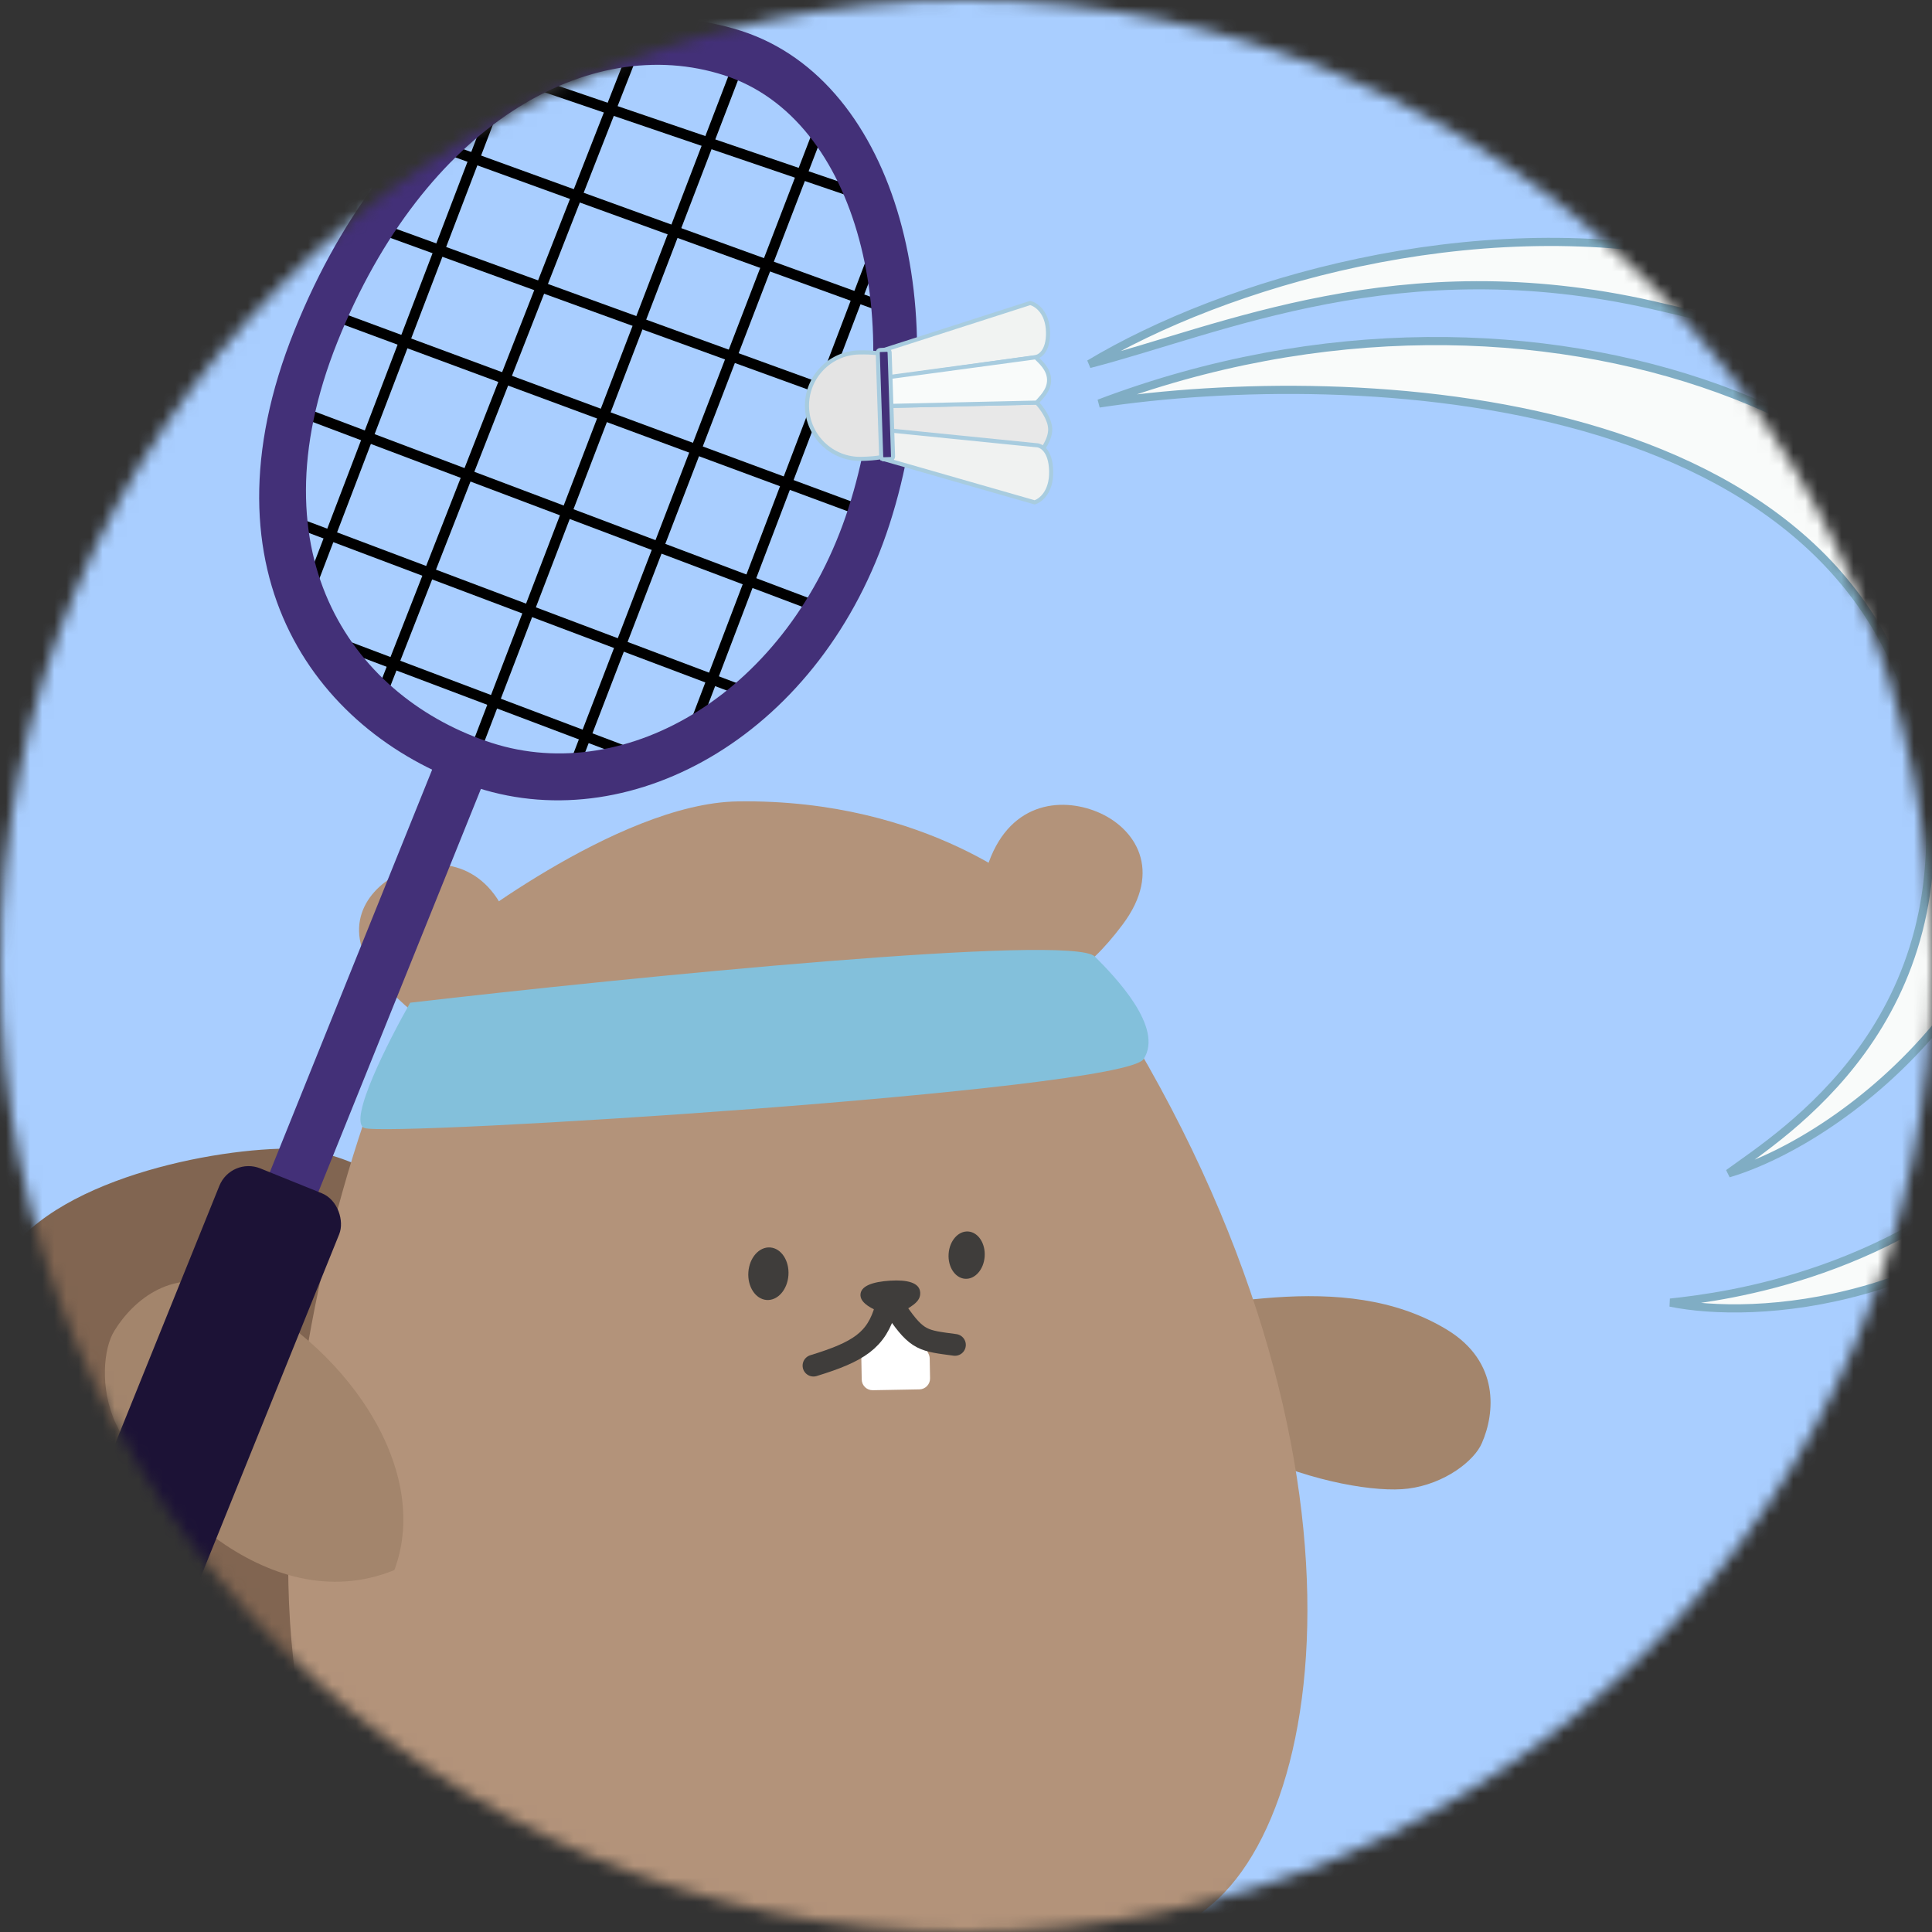 <svg width="160" height="160" viewBox="0 0 160 160" fill="none" xmlns="http://www.w3.org/2000/svg">
<rect x="0" y="0" width="160" height="160" fill="#333333" stroke="none"/>
<mask id="mask0_6143_3622" style="mask-type:alpha" maskUnits="userSpaceOnUse" x="0" y="0" width="160" height="160">
<circle cx="80" cy="80" r="80" fill="#D9D9D9"/>
</mask>
<g mask="url(#mask0_6143_3622)">
<rect x="-50" y="-10" width="252.821" height="293.662" rx="15.842" fill="#A9CEFF"/>
<path d="M36.481 179.301C36.646 172.026 38.621 165.97 42.541 162.228C46.461 158.485 58.176 159.586 61.727 164.63C65.277 169.674 64.844 176.164 62.796 182.595C60.747 189.026 53.535 189.542 50.185 188.996C45.548 188.795 36.316 186.575 36.481 179.301Z" fill="#816551"/>
<path d="M70.674 174.042C70.836 166.9 72.775 160.955 76.623 157.28C80.471 153.606 91.973 154.687 95.458 159.639C98.944 164.591 98.519 170.963 96.508 177.276C94.497 183.59 87.416 184.096 84.127 183.56C79.575 183.363 70.512 181.184 70.674 174.042Z" fill="#816551"/>
<path d="M23.07 95.137C32.999 94.814 40.357 105.166 43.015 111.764C44.518 130.184 42.177 162.649 20.791 145.147C-0.596 127.645 -4.548 117.852 -0.5 106.04C2.088 98.49 15.751 95.375 23.07 95.137Z" fill="#816551"/>
<path d="M119.827 110.117C111.138 104.848 99.709 108.647 92.703 108.955C95.479 119.8 111.422 123.95 116.62 123.28C119.677 122.885 122.119 120.954 122.726 119.502C123.795 117.069 124.241 112.794 119.827 110.117Z" fill="#A3856C"/>
<path d="M38.932 162.173C13.787 152.087 25.09 96.115 37.09 77.693C37.09 77.693 51.074 66.52 61.09 66.369C76.977 66.129 85.839 74.167 85.839 74.167C114.341 112.223 111.411 148.23 100.434 157.654C89.457 167.078 64.077 172.258 38.932 162.173Z" fill="#B3937A"/>
<path d="M83.787 81.23C80.683 79.937 80.289 76.504 81.723 71.897C83.418 66.449 87.793 65.954 90.897 67.248C94 68.541 96.351 72.066 92.961 76.581C89.892 80.668 86.891 82.524 83.787 81.23Z" fill="#B3937A"/>
<ellipse cx="1.664" cy="2.179" rx="1.664" ry="2.179" transform="matrix(0.997 0.077 -0.07 0.998 62.129 103.181)" fill="#3F3D3B"/>
<ellipse cx="1.497" cy="1.961" rx="1.497" ry="1.961" transform="matrix(0.997 0.077 -0.07 0.998 78.698 101.873)" fill="#3F3D3B"/>
<path d="M72.897 109.575C73.061 109.328 73.335 109.178 73.632 109.172L74.852 109.15C75.2 109.144 75.521 109.339 75.675 109.651L76.9 112.126C76.959 112.245 76.991 112.376 76.994 112.509L77.023 114.145C77.033 114.642 76.637 115.053 76.139 115.062L72.281 115.132C71.784 115.141 71.373 114.746 71.364 114.248L71.327 112.234C71.324 112.052 71.376 111.872 71.477 111.72L72.897 109.575Z" fill="white"/>
<path d="M76.207 107.035C76.258 107.846 75.468 108.213 74.063 109.01C72.803 108.704 71.311 108.111 71.261 107.3C71.21 106.49 72.295 106.148 73.72 106.059C75.145 105.97 76.156 106.225 76.207 107.035Z" fill="#3F3D3B"/>
<path d="M73.35 108.311C72.597 111.013 71.09 111.953 67.369 113.096" stroke="#3F3D3B" stroke-width="1.802" stroke-linecap="round"/>
<path d="M74.274 108.569C75.98 111.058 76.492 111.027 79.084 111.379" stroke="#3F3D3B" stroke-width="1.802" stroke-linecap="round"/>
<path d="M40.866 85.064C38.033 86.564 34.883 84.976 31.75 81.452C28.045 77.285 30.061 73.909 32.894 72.41C35.728 70.911 40.047 71.16 42.011 76.023C43.789 80.425 43.7 83.565 40.866 85.064Z" fill="#B3937A"/>
<path d="M19.085 106.839C28.325 111.068 35.848 121.478 32.659 130.028C21.871 134.409 11.832 122.775 9.575 117.854C8.246 114.958 8.568 111.635 9.479 110.2C10.977 107.752 14.391 104.691 19.085 106.839Z" fill="#A3856C"/>
<path d="M90.667 79.214C88.747 77.294 52.33 80.909 33.968 83.04C32.174 86.212 28.809 92.794 30.16 93.411C31.849 94.183 93.003 90.323 94.708 87.71C96.413 85.097 92.353 80.9 90.667 79.214Z" fill="#83C0DB"/>
<path d="M61.242 5.106L39.1 62.849" stroke="black" stroke-width="0.868"/>
<path d="M68.406 9.231L47.783 62.849" stroke="black" stroke-width="0.868"/>
<path d="M72.747 20.085L56.466 62.849" stroke="black" stroke-width="0.868"/>
<path d="M52.125 5.106L31.285 58.291" stroke="black" stroke-width="0.868"/>
<path d="M41.271 7.929L25.424 49.39" stroke="black" stroke-width="0.868"/>
<path d="M27.161 25.946L72.313 42.661" stroke="black" stroke-width="0.868"/>
<path d="M31.068 18.782L75.294 34.844" stroke="black" stroke-width="0.868"/>
<path d="M36.278 12.053L75.189 26.161" stroke="black" stroke-width="0.868"/>
<path d="M44.093 6.843L72.747 16.612" stroke="black" stroke-width="0.868"/>
<path d="M24.555 33.977L68.839 50.692" stroke="black" stroke-width="0.868"/>
<path d="M23.471 42.877L62.099 57.443" stroke="black" stroke-width="0.868"/>
<path d="M25.858 52.429L55.164 63.5" stroke="black" stroke-width="0.868"/>
<path d="M11.738 123.382C11.289 124.494 11.827 125.759 12.939 126.207C14.051 126.656 15.316 126.118 15.764 125.006L11.738 123.382ZM15.764 125.006L40.932 62.594L36.906 60.97L11.738 123.382L15.764 125.006Z" fill="#433078"/>
<path fill-rule="evenodd" clip-rule="evenodd" d="M39.53 65.24C52.559 69.446 68.107 60.647 73.669 43.417C79.232 26.186 74.42 6.765 61.391 2.559C48.362 -1.647 32.566 7.033 24.382 27.37C16.198 47.706 26.501 61.034 39.53 65.24ZM40.725 61.525C51.911 65.136 65.355 57.289 70.26 42.093C75.166 26.897 71.157 9.844 59.971 6.233C48.785 2.622 35.129 10.366 27.945 28.313C20.762 46.26 29.539 57.913 40.725 61.525Z" fill="#433078"/>
<rect x="19.143" y="95.787" width="10.704" height="38.443" rx="2.605" transform="rotate(21.998 19.143 95.787)" fill="#1C1236"/>
<path d="M71.139 29.187C73.411 29.136 74.492 29.622 75.032 30.368C75.305 30.746 75.453 31.206 75.535 31.738C75.617 32.271 75.63 32.861 75.645 33.496C75.648 33.639 75.652 33.78 75.656 33.918C75.67 34.397 75.683 34.845 75.656 35.264C75.621 35.8 75.52 36.264 75.283 36.651C74.816 37.412 73.765 37.949 71.338 38.003C68.904 38.058 66.887 36.129 66.832 33.695C66.778 31.26 68.706 29.242 71.139 29.187Z" fill="#E4E4E4" stroke="#A8CCDF" stroke-width="0.338"/>
<path d="M85.312 25.095L72.865 29.094L72.917 31.38L85.638 29.592C86.039 29.583 86.83 29.151 86.792 27.493C86.755 25.835 85.79 25.204 85.312 25.095Z" fill="#F1F3F2" stroke="#A8CCDF" stroke-width="0.338"/>
<path d="M85.954 37.693L73.017 35.846L72.967 33.632L85.856 33.341C86.22 33.715 86.954 34.676 86.973 35.531C86.992 36.386 86.301 37.329 85.954 37.693Z" fill="#E8E8E8" stroke="#A8CCDF" stroke-width="0.338"/>
<path d="M85.771 29.589L72.915 31.325L72.967 33.631L85.856 33.341C86.202 32.935 86.901 32.332 86.881 31.441C86.861 30.55 86.135 29.953 85.771 29.589Z" fill="#F9FBFA" stroke="#A8CCDF" stroke-width="0.338"/>
<path d="M85.683 41.602L73.065 37.983L73.011 35.582L85.802 36.87C86.202 36.861 87.012 37.278 87.052 39.019C87.091 40.76 86.156 41.466 85.683 41.602Z" fill="#F0F2F1" stroke="#A8CCDF" stroke-width="0.338"/>
<rect x="72.685" y="28.993" width="0.982" height="9.056" rx="0.206" transform="rotate(-1.888 72.685 28.993)" fill="#433078" stroke="#A8CCDF" stroke-width="0.338"/>
<path d="M159.376 63.197C154.485 31.877 111.949 30.253 91.019 33.416C127.603 19.532 165.588 35.439 168.382 59.358C170.825 80.273 152.99 94.249 143.147 97.175C147.639 93.895 162.717 84.59 159.376 63.197Z" fill="#F9FBFA" stroke="#80ADC4" stroke-width="0.676"/>
<path d="M136.853 25.265C115.859 20.508 101.168 27.32 90.215 30.147C101.409 23.434 121.762 17.414 140.704 21.215C196.79 32.469 169.243 76.986 171.161 71.026C181.59 38.616 157.846 30.022 136.853 25.265Z" fill="#F9FBFA" stroke="#80ADC4" stroke-width="0.676"/>
<path d="M168.306 94.244C182.133 80.387 182.322 58.834 181.558 47.17C184.67 56.505 187.699 78.868 174.918 93.642C162.136 108.416 145.2 109.287 138.329 107.876C143.141 107.359 157.062 105.513 168.306 94.244Z" fill="#F9FBFA" stroke="#80ADC4" stroke-width="0.676"/>
</g>
</svg>
